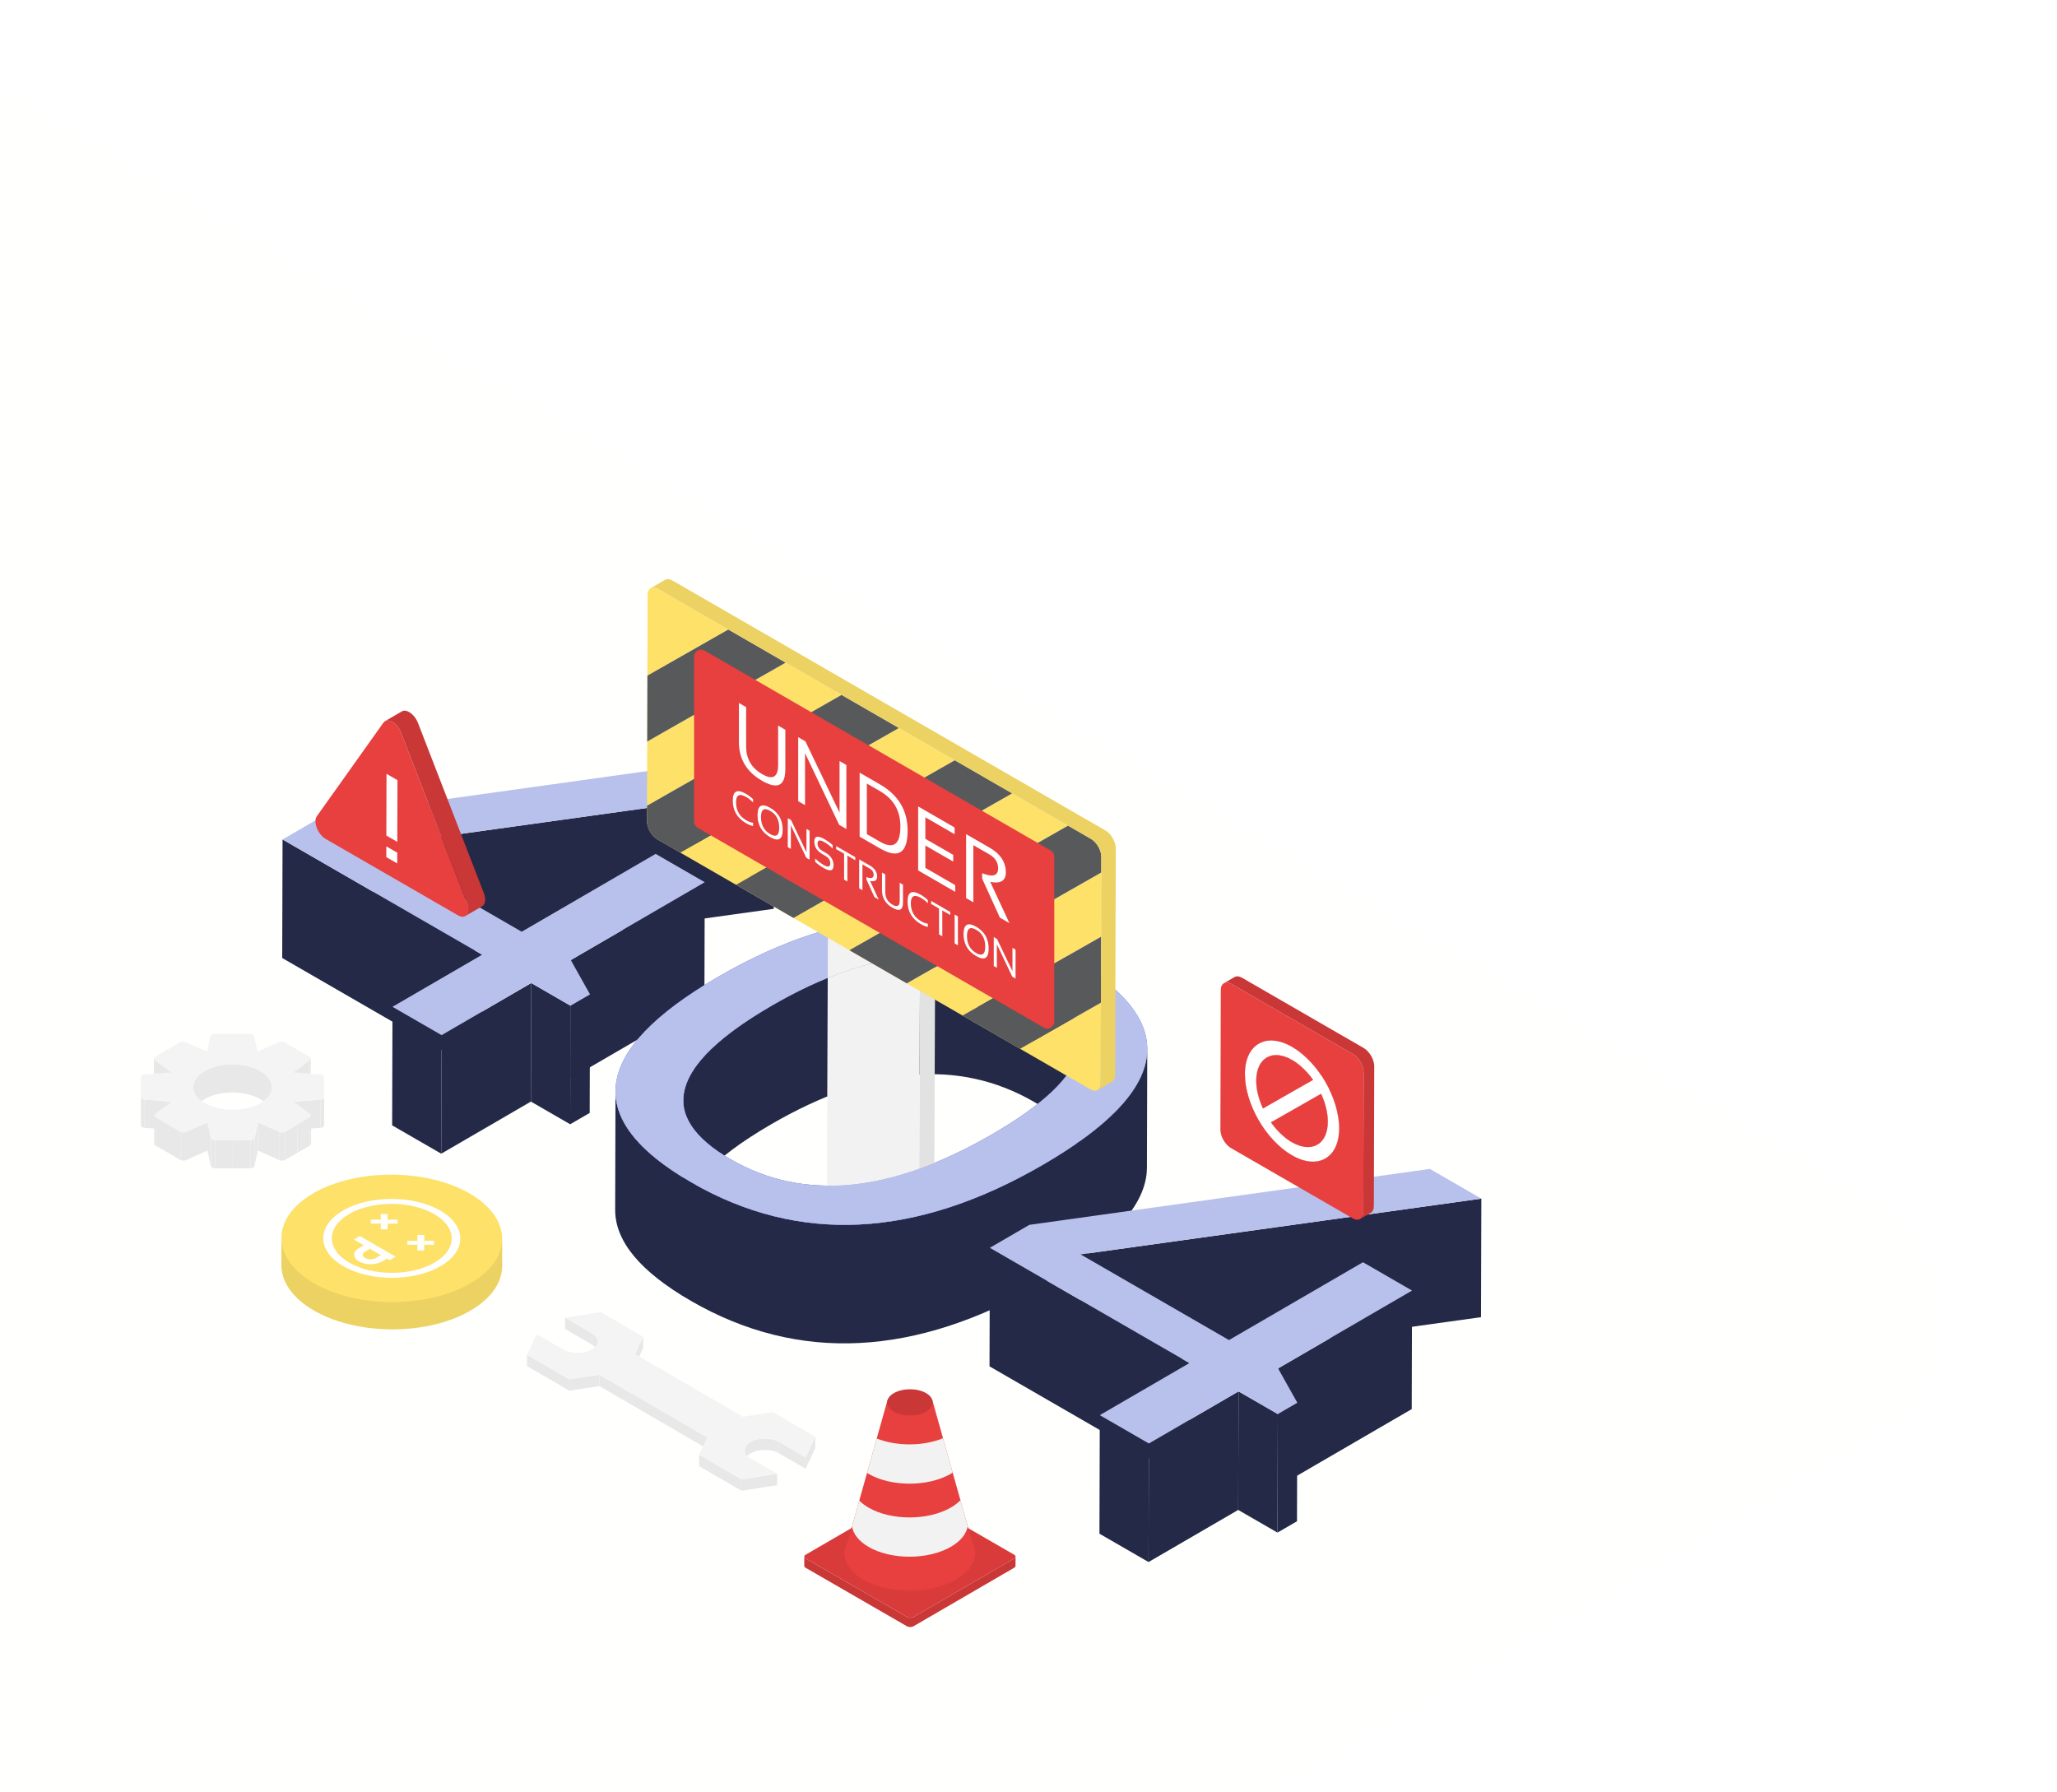 <svg xmlns="http://www.w3.org/2000/svg" width="1094" height="953" fill="none" viewBox="0 0 1094 953"><g filter="url(#filter0_d)"><path fill="#FFFFFE" d="M992.526 635.798C1038.24 662.917 1038.24 729.083 992.526 756.202L-23.533 1359.01C-70.195 1386.69 -129.25 1353.06 -129.25 1298.81L-129.25 93.193C-129.25 38.937 -70.195 5.307 -23.533 32.99L992.526 635.798Z"/></g><path fill="#232946" d="M411.675 420.321L411.496 483.367L198.372 513.031L198.551 449.986L411.675 420.321Z"/><path fill="#232946" d="M256.427 507.767L256.248 570.813L150.094 509.525L150.273 446.479L256.427 507.767Z"/><path fill="#232946" d="M374.815 469.214L374.636 532.26L303.39 573.663L303.569 510.617L374.815 469.214Z"/><path fill="#232946" d="M303.422 534.9L303.243 597.946L282.357 585.888L282.536 522.842L303.422 534.9Z"/><path fill="#232946" d="M313.798 528.871L313.62 591.917L303.244 597.946L303.423 534.9L313.798 528.871Z"/><path fill="#232946" d="M234.85 550.553L234.672 613.599L208.563 598.524L208.742 535.479L234.85 550.553Z"/><path fill="#232946" d="M282.536 522.842L282.357 585.888L234.672 613.599L234.85 550.553L282.536 522.842Z"/><path fill="#B8C1EC" d="M411.675 420.321L198.552 449.986L277.46 495.544L348.706 454.141L374.815 469.214L303.57 510.617L313.798 528.871L303.423 534.9L282.536 522.842L234.85 550.553L208.742 535.478L256.427 507.767L150.273 446.479L171.307 434.256L384.294 404.511L411.675 420.321Z"/><path fill="#232946" d="M574.457 553.534L574.278 616.579C574.309 605.607 566.152 595.405 549.813 585.97C510.013 562.993 463.413 567.005 410.025 598.032C378.881 616.129 363.289 632.829 363.246 648.124L363.424 585.08C363.468 569.785 379.06 553.085 410.204 534.986C463.591 503.96 510.191 499.947 549.992 522.926C566.332 532.359 574.488 542.563 574.457 553.534Z"/><path fill="#232946" d="M610.163 558.002L609.986 621.048C609.931 640.559 591.464 661.031 554.589 682.461C486.998 721.739 424.63 724.891 367.511 691.912C340.57 676.359 327.124 660.191 327.171 643.414L327.35 580.368C327.303 597.147 340.748 613.313 367.69 628.867C424.809 661.845 487.176 658.695 554.767 619.417C591.645 597.986 610.108 577.513 610.163 558.002Z"/><path fill="#4A56CC" d="M388.724 616.645C427.487 639.023 473.949 634.49 528.073 603.037C581.459 572.012 588.755 545.306 549.992 522.926C510.191 499.947 463.591 503.959 410.204 534.986C356.081 566.439 348.924 593.665 388.724 616.645ZM571.038 510.695C628.157 543.672 622.739 579.915 554.767 619.417C487.176 658.695 424.81 661.845 367.691 628.867C309.534 595.291 314.263 558.862 381.854 519.583C449.824 480.083 512.88 477.119 571.038 510.695Z"/><path fill="#C93737" d="M539.408 828.875L485.833 860.01C484.888 860.557 483.346 860.563 482.394 860.016L428.469 828.881C427.993 828.608 427.758 828.246 427.759 827.885L427.746 832.829C427.744 833.192 427.98 833.553 428.455 833.828L482.382 864.962C483.33 865.509 484.875 865.505 485.818 864.955L539.392 833.822C539.862 833.55 540.096 833.193 540.096 832.835L540.111 827.891C540.11 828.247 539.876 828.604 539.408 828.875Z"/><path fill="#D93B3B" d="M539.397 826.895C540.344 827.443 540.35 828.332 539.408 828.879L485.833 860.014C484.888 860.562 483.346 860.567 482.394 860.02L428.469 828.885C427.521 828.338 427.525 827.443 428.468 826.895L482.044 795.76C482.986 795.214 484.52 795.214 485.469 795.76L539.397 826.895Z"/><path fill="#E83F3F" d="M518.695 825.998L518.689 825.979C518.714 823.785 518.085 821.6 516.872 819.501L495.846 744.642L472.014 744.674L450.857 819.928C449.76 821.894 449.18 823.933 449.157 825.975L449.151 825.998H449.154C449.107 831.152 452.469 836.302 459.257 840.221C472.794 848.037 494.812 847.997 508.433 840.133C515.21 836.221 518.625 831.11 518.688 825.998H518.695Z"/><path fill="#C93737" d="M475.34 750.827C470.631 748.109 470.654 743.685 475.394 740.949C480.135 738.212 487.794 738.199 492.505 740.917C497.215 743.637 497.191 748.06 492.451 750.797C487.712 753.532 480.05 753.547 475.34 750.827Z"/><path fill="#F2F2F2" d="M514.679 811.701L510.808 797.919C509.455 799.306 507.755 800.614 505.705 801.797C493.599 808.787 474.033 808.822 462.002 801.876C459.997 800.718 458.331 799.439 457 798.081L453.146 811.782C453.752 815.795 456.699 819.702 462.002 822.766C474.033 829.711 493.599 829.676 505.705 822.688C511.03 819.613 514.018 815.704 514.679 811.701Z"/><path fill="#F2F2F2" d="M501.55 764.949C490.97 769.245 476.845 769.291 466.279 765.073L461.135 783.368C461.428 783.55 461.694 783.743 462.003 783.924C474.033 790.869 493.6 790.832 505.705 783.844C506.051 783.644 506.354 783.428 506.681 783.221L501.55 764.949Z"/><path fill="#B8C1EC" d="M388.724 616.645C427.487 639.023 473.949 634.49 528.073 603.037C581.459 572.012 588.755 545.306 549.992 522.926C510.191 499.947 463.591 503.959 410.204 534.986C356.081 566.439 348.924 593.665 388.724 616.645ZM571.038 510.695C628.157 543.672 622.739 579.915 554.767 619.417C487.176 658.695 424.81 661.845 367.691 628.867C309.534 595.291 314.263 558.862 381.854 519.583C449.824 480.083 512.88 477.119 571.038 510.695Z"/><path fill="#E2E2E2" d="M489.316 508.422L488.864 621.597C491.53 620.645 494.223 619.6 496.93 618.496L497.371 508.283C494.707 508.238 492.024 508.281 489.316 508.422Z"/><path fill="#E2E2E2" d="M497.371 508.283L497.452 487.853C494.778 487.69 492.092 487.616 489.399 487.59L489.317 508.422C492.024 508.281 494.708 508.238 497.371 508.283Z"/><path fill="#F2F2F2" d="M439.781 630.594C455.237 630.768 471.598 627.77 488.864 621.597L489.317 508.422C473.725 509.237 457.358 513.137 440.221 520.105L439.781 630.594Z"/><path fill="#F2F2F2" d="M489.317 508.422L489.399 487.59C473.364 487.427 457.005 489.663 440.324 494.3L440.221 520.105C457.359 513.137 473.725 509.237 489.317 508.422Z"/><path fill="#FDE169" d="M344.098 436.881L351.784 432.414C351.774 435.922 354.242 440.199 357.286 441.956L349.6 446.423C346.556 444.665 344.089 440.389 344.098 436.881Z"/><path fill="#FDE169" d="M344.122 428.548L351.808 424.081L351.784 432.414L344.098 436.881L344.122 428.548Z"/><path fill="#FDE169" d="M344.318 359.342L352.004 354.875L351.904 389.918L344.219 394.385L344.318 359.342Z"/><path fill="#FDE169" d="M391.516 470.623L399.202 466.156L429.699 483.762L422.013 488.23L391.516 470.623Z"/><path fill="#FDE169" d="M451.744 505.394L459.431 500.929L489.927 518.536L482.241 523.003L451.744 505.394Z"/><path fill="#FDE169" d="M511.971 540.167L519.657 535.7L550.154 553.308L542.469 557.776L511.971 540.167Z"/><path fill="#FDE169" d="M568.041 439.121L451.744 505.394L482.241 523.003L585.715 464.035L585.619 498.198L511.972 540.167L542.469 557.776L585.52 533.242L585.399 576.195C585.388 579.704 582.904 581.119 579.85 579.357L349.6 446.423C346.556 444.665 344.089 440.389 344.098 436.881L344.439 316.378C344.45 312.879 346.934 311.464 349.978 313.221L387.369 334.808L344.318 359.342L344.219 394.386L417.864 352.416L447.595 369.581L344.122 428.548L344.098 436.881C344.089 440.389 346.556 444.665 349.6 446.423L361.786 453.458L478.083 387.183L507.815 404.348L391.516 470.623L422.013 488.23L538.311 421.956L568.041 439.121Z"/><path fill="#FDE169" d="M349.6 446.423L357.286 441.956L369.471 448.991L361.785 453.458L349.6 446.423Z"/><path fill="#58595B" d="M417.864 352.416L344.219 394.385L344.318 359.342L387.369 334.808L417.864 352.416Z"/><path fill="#58595B" d="M478.083 387.183L361.786 453.458L349.6 446.423C346.556 444.665 344.089 440.389 344.098 436.881L344.122 428.548L447.595 369.581L478.083 387.183Z"/><path fill="#58595B" d="M538.311 421.956L422.013 488.23L391.516 470.623L507.815 404.348L538.311 421.956Z"/><path fill="#58595B" d="M585.619 498.198L585.519 533.242L542.469 557.776L511.971 540.167L585.619 498.198Z"/><path fill="#58595B" d="M580.226 446.156C583.28 447.917 585.749 452.195 585.738 455.692L585.715 464.036L482.241 523.003L451.744 505.394L568.041 439.121L580.226 446.156Z"/><path fill="#ECD262" d="M587.905 441.689L575.72 434.654L545.989 417.489L515.492 399.882L485.761 382.716L455.275 365.114L425.543 347.949L395.046 330.342L357.657 308.755C356.124 307.871 354.735 307.79 353.73 308.374L346.044 312.84C347.049 312.257 348.438 312.336 349.969 313.221L387.36 334.808L417.857 352.416L447.588 369.581L478.076 387.183L507.806 404.348L538.303 421.956L568.034 439.121L580.219 446.156C583.273 447.917 585.742 452.195 585.731 455.692L585.708 464.035L585.612 498.198L585.512 533.242L585.39 576.195C585.385 577.937 584.769 579.164 583.776 579.741L591.462 575.275C592.456 574.699 593.071 573.472 593.076 571.728L593.198 528.775L593.297 493.732L593.394 459.57L593.418 451.226C593.429 447.727 590.958 443.452 587.905 441.689Z"/><path fill="#E83F3F" d="M555.163 546.567L370.975 440.227C369.832 439.566 369.127 438.345 369.127 437.023V349.216C369.127 346.37 372.208 344.591 374.673 346.015L558.861 452.355C560.005 453.015 560.71 454.235 560.71 455.557V543.365C560.71 546.21 557.628 547.989 555.163 546.567Z"/><path fill="#fff" d="M392.988 394.782V373.881L396.826 376.098V396.997C396.826 403.536 399.661 408.442 405.33 411.716C411 414.989 413.836 413.357 413.836 406.819V385.92L417.673 388.133V409.034C417.673 417.953 413.559 420.036 405.33 415.286C397.103 410.535 392.988 403.701 392.988 394.782Z"/><path fill="#fff" d="M424.519 426.126V392.086L428.358 394.303L446.507 432.203V404.782L450.138 406.878V440.917L446.301 438.701L428.15 400.561V428.222L424.519 426.126Z"/><path fill="#fff" d="M467.979 447.647C475.239 451.839 478.87 449.141 478.87 439.557C478.87 431.21 475.239 424.94 467.979 420.749L461.03 416.737V443.634L467.979 447.647ZM457.192 444.989V410.949L467.979 417.177C477.799 422.847 482.708 431.045 482.708 441.772C482.708 453.739 477.799 456.887 467.979 451.217L457.192 444.989Z"/><path fill="#fff" d="M507.702 440.112V443.683L492.144 434.701V446.128L506.977 454.69V458.261L492.144 449.698V461.6L508.016 470.762V474.333L488.309 462.954V428.915L507.702 440.112Z"/><path fill="#fff" d="M513.823 477.685V443.646L526.478 450.952C532.12 454.209 534.94 458.56 534.94 464.003C534.94 468.431 532.181 470.115 526.664 469.055L536.848 490.979L531.788 488.057L522.348 467.302V464.423C528.02 466.664 530.854 465.801 530.854 461.834C530.854 458.692 529.277 456.21 526.124 454.39L517.66 449.504V479.901L513.823 477.685Z"/><path fill="#fff" d="M400.507 439.338C399.352 439.099 398.101 438.593 396.757 437.817C392.068 435.111 389.726 431.086 389.726 425.742C389.726 420.686 392.068 419.511 396.757 422.218C398.101 422.993 399.352 423.929 400.507 425.028V426.751C399.352 425.58 398.163 424.644 396.944 423.94C393.288 421.829 391.461 422.764 391.461 426.744C391.461 431.011 393.288 434.201 396.944 436.312C398.163 437.016 399.352 437.45 400.507 437.617V439.338Z"/><path fill="#fff" d="M409.629 443.635C412.83 445.483 414.43 444.331 414.43 440.178C414.43 436.083 412.83 433.112 409.629 431.264C406.362 429.376 404.726 430.48 404.726 434.576C404.726 438.729 406.362 441.749 409.629 443.635ZM402.898 433.584C402.898 428.371 405.142 427.058 409.629 429.65C414.049 432.201 416.258 436.084 416.258 441.298C416.258 446.484 414.049 447.801 409.629 445.249C405.142 442.658 402.898 438.77 402.898 433.584Z"/><path fill="#fff" d="M418.978 450.538V435.154L420.713 436.156L428.916 453.285V440.892L430.557 441.839V457.223L428.822 456.223L420.618 438.984V451.486L418.978 450.538Z"/><path fill="#fff" d="M433.558 458.418V456.588C434.963 457.974 436.483 459.139 438.113 460.081C440.42 461.412 441.574 461.109 441.574 459.174C441.574 457.523 440.723 456.207 439.024 455.227L437.298 454.229C434.491 452.609 433.088 450.4 433.088 447.604C433.088 444.663 434.885 444.23 438.479 446.305C440.042 447.209 441.494 448.261 442.839 449.468V451.297C441.494 449.947 440.042 448.821 438.479 447.919C436.042 446.513 434.823 446.741 434.823 448.606C434.823 450.255 435.647 451.557 437.298 452.508L439.024 453.504C441.88 455.153 443.309 457.378 443.309 460.174C443.309 463.186 441.577 463.693 438.113 461.693C436.483 460.752 434.963 459.66 433.558 458.418Z"/><path fill="#fff" d="M454.886 455.886V457.5L450.667 455.065V468.835L448.932 467.834V454.063L444.714 451.627V450.013L454.886 455.886Z"/><path fill="#fff" d="M456.95 472.462V457.076L462.669 460.379C465.219 461.851 466.493 463.818 466.493 466.277C466.493 468.279 465.246 469.04 462.753 468.561L467.356 478.469L465.067 477.149L460.802 467.77V466.466C463.366 467.481 464.647 467.09 464.647 465.298C464.647 463.878 463.934 462.757 462.508 461.933L458.683 459.724V473.462L456.95 472.462Z"/><path fill="#fff" d="M469.091 473.533V464.086L470.826 465.088V474.535C470.826 477.489 472.106 479.707 474.67 481.186C477.231 482.666 478.513 481.927 478.513 478.973V469.526L480.248 470.528V479.975C480.248 484.006 478.388 484.947 474.67 482.8C470.95 480.653 469.091 477.564 469.091 473.533Z"/><path fill="#fff" d="M493.466 493.008C492.311 492.77 491.06 492.264 489.717 491.487C485.028 488.781 482.684 484.757 482.684 479.413C482.684 474.357 485.028 473.181 489.717 475.889C491.06 476.664 492.311 477.601 493.466 478.699V480.42C492.311 479.25 491.124 478.314 489.905 477.61C486.247 475.499 484.42 476.433 484.42 480.414C484.42 484.682 486.247 487.872 489.905 489.983C491.124 490.687 492.311 491.121 493.466 491.287V493.008Z"/><path fill="#fff" d="M505.375 485.035V486.649L501.154 484.212V497.984L499.421 496.983V483.212L495.203 480.775V479.162L505.375 485.035Z"/><path fill="#fff" d="M509.453 487.39V502.775L507.717 501.773V486.388L509.453 487.39Z"/><path fill="#fff" d="M519.185 506.888C522.385 508.734 523.986 507.582 523.986 503.43C523.986 499.333 522.385 496.362 519.185 494.514C515.917 492.628 514.281 493.731 514.281 497.826C514.281 501.98 515.917 505 519.185 506.888ZM512.454 496.837C512.454 491.621 514.698 490.31 519.185 492.9C523.605 495.452 525.812 499.335 525.812 504.55C525.812 509.735 523.605 511.053 519.185 508.502C514.698 505.91 512.454 502.021 512.454 496.837Z"/><path fill="#fff" d="M528.534 513.79V498.405L530.265 499.407L538.471 516.536V504.143L540.111 505.091V520.475L538.377 519.473L530.174 502.237V514.737L528.534 513.79Z"/><path fill="#E8E8E8" d="M300.56 700.799L300.577 706.854L314.73 715.079L314.713 709.024L300.56 700.799Z"/><path fill="#E8E8E8" d="M317.829 719.416L317.813 713.359C317.808 711.788 316.775 710.223 314.713 709.023L314.73 715.078C316.792 716.278 317.825 717.844 317.829 719.416Z"/><path fill="#E8E8E8" d="M337.747 720.171L337.764 726.226L342.083 717L342.066 710.945L337.747 720.171Z"/><path fill="#E8E8E8" d="M302.803 733.612L302.821 739.667L318.765 737.197L318.748 731.142L302.803 733.612Z"/><path fill="#E8E8E8" d="M280.281 720.523L280.298 726.578L302.821 739.667L302.803 733.612L280.281 720.523Z"/><path fill="#E8E8E8" d="M318.749 731.142L318.765 737.197L376.149 770.544L376.132 764.489L318.749 731.142Z"/><path fill="#E8E8E8" d="M396.067 771.3L396.084 777.355C396.08 775.765 397.131 774.171 399.234 772.958C403.418 770.541 410.166 770.541 414.318 772.953L414.301 766.898C410.149 764.486 403.401 764.486 399.216 766.903C397.112 768.116 396.063 769.71 396.067 771.3Z"/><path fill="#E8E8E8" d="M428.455 775.124L428.472 781.179L433.615 770.192L433.599 764.137L428.455 775.124Z"/><path fill="#E8E8E8" d="M414.302 766.898L414.318 772.953L428.472 781.179L428.455 775.124L414.302 766.898Z"/><path fill="#E8E8E8" d="M371.813 773.717L371.83 779.772L394.352 792.859L394.336 786.804L371.813 773.717Z"/><path fill="#E8E8E8" d="M394.335 786.804L394.352 792.859L413.336 789.918L413.319 783.863L394.335 786.804Z"/><path fill="#F4F4F4" d="M285.426 709.537L280.281 720.523L302.803 733.612L318.749 731.142L376.132 764.489L371.814 773.717L394.336 786.804L413.319 783.862L399.167 775.637C395.015 773.224 395.036 769.315 399.216 766.903C403.401 764.486 410.149 764.486 414.301 766.898L428.455 775.124L433.599 764.137L411.075 751.048L395.131 753.52L337.747 720.171L342.066 710.945L319.544 697.856L300.56 700.799L314.713 709.023C318.865 711.437 318.843 715.346 314.658 717.762C310.478 720.174 303.73 720.174 299.578 717.762L285.426 709.537Z"/><path fill="#E2E2E2" d="M74.952 578.141L74.909 593.136L74.883 587.691L74.925 572.694L74.952 578.141Z"/><path fill="#E2E2E2" d="M74.983 583.582L74.94 598.579L74.91 593.136L74.953 578.141L74.983 583.582Z"/><path fill="#E8E8E8" d="M165.313 562.951L165.272 577.946C165.27 578.219 165.122 578.491 164.819 578.719L164.862 563.722C165.165 563.494 165.313 563.222 165.313 562.951Z"/><path fill="#E8E8E8" d="M172.404 583.582L172.361 598.578C172.364 599.22 171.546 599.766 170.444 599.847L170.487 584.85C171.587 584.769 172.407 584.225 172.404 583.582Z"/><path fill="#E8E8E8" d="M165.486 593.344L165.443 608.339C165.441 608.665 165.226 608.99 164.803 609.234L164.846 594.239C165.268 593.993 165.486 593.668 165.486 593.344Z"/><path fill="#E8E8E8" d="M81.8 577.93L81.843 562.934C81.843 563.21 81.996 563.488 82.309 563.724L82.266 578.719C81.954 578.485 81.8 578.207 81.8 577.93Z"/><path fill="#E8E8E8" d="M164.862 563.722L164.819 578.719L156.008 585.352L156.051 570.357L164.862 563.722Z"/><path fill="#E8E8E8" d="M91.185 570.357L91.142 585.354L82.266 578.719L82.309 563.724L91.185 570.357Z"/><path fill="#E8E8E8" d="M144.539 578.2L144.497 593.196C144.506 590.081 142.45 586.96 138.335 584.584C130.156 579.863 116.934 579.863 108.809 584.584C104.773 586.93 102.754 589.998 102.745 593.073L102.787 578.078C102.797 575.003 104.816 571.934 108.852 569.589C116.977 564.866 130.199 564.866 138.377 569.589C142.493 571.965 144.549 575.084 144.539 578.2Z"/><path fill="#E8E8E8" d="M76.914 584.85L76.871 599.847C76.374 599.809 75.93 599.676 75.594 599.482C75.191 599.251 74.942 598.929 74.94 598.579L74.983 583.582C74.985 583.934 75.233 584.254 75.636 584.486C75.971 584.681 76.415 584.812 76.914 584.85Z"/><path fill="#E8E8E8" d="M170.487 584.851L170.444 599.847L156.1 600.917L156.143 585.92L170.487 584.851Z"/><path fill="#E8E8E8" d="M91.277 585.92L91.234 600.917L76.871 599.847L76.914 584.851L91.277 585.92Z"/><path fill="#E8E8E8" d="M81.971 608.327L82.014 593.332C82.012 593.664 82.233 593.991 82.664 594.241L82.621 609.237C82.19 608.988 81.971 608.658 81.971 608.327Z"/><path fill="#E8E8E8" d="M164.847 594.239L164.804 609.234L158.175 613.087L158.218 598.091L164.847 594.239Z"/><path fill="#E8E8E8" d="M89.331 598.091L89.29 613.087L82.621 609.237L82.664 594.241L89.331 598.091Z"/><path fill="#E8E8E8" d="M158.218 598.091L158.175 613.087L151.551 616.936L151.593 601.94L158.218 598.091Z"/><path fill="#E8E8E8" d="M148.687 602.046L148.644 617.043L137.161 611.922L137.204 596.925L148.687 602.046Z"/><path fill="#E8E8E8" d="M95.999 601.94L95.957 616.936L89.29 613.087L89.331 598.091L95.999 601.94Z"/><path fill="#E8E8E8" d="M110.336 596.924L110.293 611.919L98.868 617.046L98.911 602.049L110.336 596.924Z"/><path fill="#E8E8E8" d="M151.594 601.94L151.551 616.936C150.769 617.39 149.528 617.436 148.644 617.043L148.687 602.046C149.571 602.441 150.812 602.395 151.594 601.94Z"/><path fill="#E8E8E8" d="M98.911 602.049L98.868 617.046C97.993 617.436 96.745 617.39 95.957 616.935L96 601.94C96.786 602.396 98.036 602.44 98.911 602.049Z"/><path fill="#E8E8E8" d="M137.204 596.925L137.161 611.922L135.359 620.237L135.402 605.24L137.204 596.925Z"/><path fill="#E8E8E8" d="M112.228 605.24L112.187 620.237L110.293 611.919L110.335 596.924L112.228 605.24Z"/><path fill="#E8E8E8" d="M135.402 605.24L135.359 620.237C135.221 620.875 134.288 621.348 133.179 621.349L133.222 606.352C134.329 606.352 135.264 605.878 135.402 605.24Z"/><path fill="#E8E8E8" d="M133.222 606.352L133.179 621.349L123.778 621.351L123.821 606.354L133.222 606.352Z"/><path fill="#E8E8E8" d="M123.821 606.354L123.778 621.351H114.382L114.423 606.354H123.821Z"/><path fill="#E8E8E8" d="M114.423 606.354L114.382 621.351C113.778 621.351 113.222 621.208 112.82 620.976C112.483 620.781 112.252 620.524 112.187 620.237L112.228 605.24C112.295 605.528 112.526 605.785 112.863 605.979C113.265 606.213 113.819 606.354 114.423 606.354Z"/><path fill="#F4F4F4" d="M108.951 586.689C117.13 591.41 130.347 591.413 138.474 586.691C146.599 581.968 146.556 574.31 138.377 569.589C130.199 564.866 116.977 564.866 108.852 569.589C100.725 574.311 100.773 581.967 108.951 586.689ZM165.019 592.555C165.702 593.066 165.627 593.785 164.846 594.239L158.218 598.091L151.594 601.94C150.812 602.394 149.571 602.44 148.687 602.046L137.204 596.925L135.402 605.24C135.264 605.878 134.329 606.352 133.222 606.352L123.821 606.354H114.423C113.819 606.354 113.265 606.213 112.863 605.979C112.526 605.785 112.295 605.528 112.228 605.24L110.336 596.924L98.911 602.049C98.036 602.44 96.786 602.396 96 601.94L89.331 598.091L82.664 594.24C81.878 593.788 81.795 593.064 82.471 592.558L91.277 585.92L76.914 584.85C76.415 584.812 75.971 584.681 75.636 584.486C75.232 584.254 74.984 583.934 74.983 583.582L74.952 578.141L74.925 572.694C74.922 572.053 75.739 571.51 76.839 571.429L91.185 570.357L82.309 563.724C81.627 563.213 81.702 562.493 82.484 562.039L89.108 558.19L95.735 554.336C96.517 553.884 97.757 553.838 98.642 554.231L110.125 559.351L111.924 551.04C112.061 550.402 112.998 549.924 114.107 549.924H123.503L132.905 549.923C133.508 549.923 134.062 550.065 134.463 550.296C134.801 550.491 135.03 550.749 135.096 551.04L136.993 559.353L148.422 554.231C149.294 553.838 150.54 553.885 151.326 554.34L157.993 558.189L164.661 562.039C165.448 562.493 165.533 563.214 164.862 563.722L156.052 570.357L170.41 571.428C170.912 571.466 171.359 571.599 171.696 571.793C172.098 572.024 172.344 572.344 172.347 572.694L172.373 578.141L172.404 583.582C172.407 584.225 171.587 584.769 170.487 584.85L156.143 585.92L165.019 592.555Z"/><path fill="#E83F3F" d="M248.328 480.186L213.328 389.798C212.286 387.113 210.461 385.019 208.63 383.961C206.8 382.904 204.969 382.889 203.915 384.364L168.518 434.108C166.412 437.056 169.014 443.773 173.193 446.187L243.6 486.836C247.781 489.25 250.411 485.554 248.328 480.186Z"/><path fill="#C93737" d="M257.325 474.959L222.325 384.569C221.283 381.886 219.457 379.79 217.627 378.734C216.227 377.925 214.824 377.726 213.772 378.338L204.775 383.565C205.829 382.953 207.23 383.152 208.63 383.961C210.461 385.019 212.286 387.113 213.328 389.798L248.328 480.186C249.639 483.562 249.083 486.278 247.451 487.226L256.448 481.999C258.08 481.05 258.636 478.335 257.325 474.959Z"/><path fill="#fff" d="M205.436 455.862L205.452 450.129L211.284 453.496L211.267 459.229L205.436 455.862Z"/><path fill="#fff" d="M205.561 411.569L211.393 414.934L211.299 447.763L205.468 444.397L205.561 411.569Z"/><path fill="#232946" d="M787.846 637.504L787.667 700.55L574.546 730.215L574.723 667.169L787.846 637.504Z"/><path fill="#232946" d="M632.598 724.951L632.419 787.996L526.266 726.707L526.445 663.663L632.598 724.951Z"/><path fill="#232946" d="M750.987 686.399L750.81 749.445L679.562 790.846L679.741 727.801L750.987 686.399Z"/><path fill="#232946" d="M679.596 752.083L679.417 815.129L658.529 803.069L658.708 740.024L679.596 752.083Z"/><path fill="#232946" d="M689.972 746.054L689.792 809.1L679.417 815.129L679.596 752.083L689.972 746.054Z"/><path fill="#232946" d="M611.023 767.737L610.844 830.782L584.735 815.708L584.914 752.662L611.023 767.737Z"/><path fill="#232946" d="M658.708 740.024L658.529 803.07L610.844 830.782L611.023 767.737L658.708 740.024Z"/><path fill="#B8C1EC" d="M787.847 637.504L574.723 667.169L653.632 712.727L724.877 671.324L750.987 686.399L679.741 727.801L689.971 746.054L679.596 752.084L658.708 740.024L611.023 767.737L584.914 752.662L632.598 724.951L526.445 663.663L547.479 651.439L760.466 621.696L787.847 637.504Z"/><path fill="#ECD262" d="M249.995 697.187C227.144 710.381 189.978 710.313 166.985 697.039C143.99 683.762 143.874 662.306 166.725 649.112C189.576 635.919 226.74 635.987 249.735 649.262C272.73 662.538 272.846 683.994 249.995 697.187Z"/><path fill="#ECD262" d="M267.057 673.414H149.663V659.454H267.057V673.414Z"/><path fill="#FDE169" d="M249.995 682.672C227.144 695.865 189.978 695.798 166.985 682.522C143.99 669.248 143.874 647.789 166.725 634.597C189.576 621.404 226.74 621.472 249.735 634.747C272.73 648.023 272.846 669.481 249.995 682.672Z"/><path fill="#fff" d="M206.173 645.632V653.839L202.509 653.833L202.511 650.783L202.514 648.676L202.515 645.627L206.173 645.632Z"/><path fill="#fff" d="M210.422 668.385L207.187 670.241L205.801 669.441L207.418 668.512L204.184 666.647L202.567 667.573L196.739 664.209L198.354 663.28L195.122 661.414L193.505 662.341L188.187 659.272L191.423 657.416L210.422 668.385Z"/><path fill="#fff" d="M211.472 648.692L211.474 650.8L206.173 650.789L206.172 648.683L211.472 648.692Z"/><path fill="#fff" d="M216.68 659.906L221.979 659.916V662.024L216.68 662.014V659.906Z"/><path fill="#fff" d="M225.642 656.873L225.643 659.924L225.642 662.032V665.081L221.981 665.075L221.979 662.024V659.916V656.866L225.642 656.873Z"/><path fill="#fff" d="M197.215 648.669L202.514 648.676L202.512 650.783L197.21 650.774L197.215 648.669Z"/><path fill="#fff" d="M185.807 671.567C198.24 678.747 218.468 678.783 230.901 671.653C243.334 664.522 243.334 652.88 230.901 645.702C218.468 638.524 198.241 638.486 185.808 645.617C173.375 652.75 173.375 664.391 185.807 671.567ZM234.142 643.844C248.358 652.053 248.358 665.368 234.14 673.524C219.923 681.678 196.791 681.63 182.574 673.423C168.357 665.215 168.357 651.906 182.574 643.752C196.792 635.596 219.925 635.636 234.142 643.844Z"/><path fill="#fff" d="M207.419 668.512L205.802 669.441L203.205 670.929C199.815 672.874 194.3 672.863 190.909 670.906C187.519 668.948 187.519 665.774 190.909 663.831L193.505 662.341L195.122 661.414L198.354 663.28L196.739 664.209L194.143 665.696C192.536 666.618 192.536 668.123 194.143 669.052C195.749 669.978 198.365 669.984 199.973 669.063L202.567 667.573L204.184 666.647L207.419 668.512Z"/><path fill="#fff" d="M230.944 659.933V662.041L225.642 662.032L225.643 659.924L230.944 659.933Z"/><path fill="#E83F3F" d="M692.71 611.148C694.437 612.146 696.123 612.917 697.754 613.474C695.874 614.567 693.994 615.658 692.113 616.75C690.483 616.195 688.795 615.423 687.07 614.427C688.762 613.443 691.018 612.132 692.71 611.148Z"/><path fill="#E83F3F" d="M667.737 567.894C667.691 583.767 678.896 603.173 692.71 611.148L687.069 614.427C673.255 606.45 662.052 587.046 662.097 571.171C662.12 563.286 664.914 557.731 669.414 555.115L675.054 551.838C670.555 554.453 667.758 560.008 667.737 567.894Z"/><path fill="#fff" d="M675.944 596.912L681.585 593.633C684.712 598.056 688.565 601.839 692.73 604.244L687.089 607.521C682.926 605.118 679.073 601.333 675.944 596.912Z"/><path fill="#fff" d="M668.113 574.645L673.752 571.367C673.74 576.16 675.076 581.363 677.344 586.29L671.705 589.569C669.435 584.641 668.1 579.438 668.113 574.645Z"/><path fill="#fff" d="M706.267 605.558L700.628 608.835C697.163 610.848 692.37 610.57 687.089 607.521L692.73 604.244C698.012 607.293 702.805 607.57 706.267 605.558Z"/><path fill="#fff" d="M673.673 562.443L679.312 559.166C675.894 561.153 673.769 565.374 673.752 571.367L668.113 574.645C668.13 568.651 670.252 564.43 673.673 562.443Z"/><path fill="#E83F3F" d="M697.754 613.474C702.686 615.158 707.101 614.872 710.528 612.88L704.889 616.159C701.462 618.149 697.047 618.436 692.113 616.751C693.993 615.658 695.874 614.568 697.754 613.474Z"/><path fill="#E83F3F" d="M673.673 562.443L679.312 559.166C682.777 557.153 687.571 557.431 692.854 560.483L687.213 563.76C681.929 560.71 677.135 560.43 673.673 562.443Z"/><path fill="#fff" d="M669.414 555.117L675.054 551.838C679.611 549.19 685.922 549.556 692.872 553.57L687.233 556.847C680.281 552.834 673.972 552.467 669.414 555.117Z"/><path fill="#E83F3F" d="M711.83 593.35C711.813 599.346 709.69 603.569 706.267 605.558L700.628 608.835C704.049 606.848 706.173 602.624 706.191 596.629C706.203 591.843 704.868 586.633 702.599 581.713L708.238 578.436C710.51 583.356 711.844 588.565 711.83 593.35Z"/><path fill="#E83F3F" d="M675.944 596.912L681.585 593.633L708.237 578.436L702.598 581.713L675.944 596.912Z"/><path fill="#fff" d="M671.705 589.569L677.344 586.29L704.006 571.096L698.366 574.374L671.705 589.569Z"/><path fill="#E83F3F" d="M692.854 560.483C697.017 562.887 700.872 566.662 704.006 571.096L698.366 574.374C695.23 569.941 691.378 566.164 687.213 563.76C688.905 562.777 691.162 561.466 692.854 560.483Z"/><path fill="#fff" d="M710.528 612.88L704.889 616.158C709.389 613.542 712.184 607.988 712.206 600.103C712.25 584.229 701.047 564.822 687.233 556.847L692.872 553.57C706.688 561.545 717.891 580.951 717.846 596.824C717.823 604.709 715.03 610.264 710.528 612.88Z"/><path fill="#fff" d="M687.089 607.521C697.588 613.582 706.156 608.694 706.191 596.629C706.203 591.843 704.867 586.633 702.599 581.713L675.945 596.912C679.073 601.333 682.927 605.118 687.089 607.521ZM668.113 574.645C668.1 579.438 669.435 584.641 671.705 589.568L698.366 574.374C695.229 569.941 691.377 566.164 687.213 563.76C676.714 557.699 668.147 562.581 668.113 574.645ZM687.233 556.847C701.047 564.822 712.25 584.229 712.206 600.103C712.162 615.975 700.884 622.403 687.069 614.427C673.255 606.45 662.052 587.046 662.097 571.171C662.142 555.297 673.419 548.872 687.233 556.847Z"/><path fill="#E83F3F" d="M675.944 596.912L702.598 581.713C704.867 586.633 706.203 591.843 706.191 596.628C706.155 608.694 697.588 613.582 687.089 607.521C682.926 605.117 679.073 601.333 675.944 596.912Z"/><path fill="#E83F3F" d="M687.213 563.76C691.377 566.164 695.23 569.941 698.366 574.374L671.705 589.569C669.435 584.641 668.1 579.438 668.113 574.645C668.147 562.581 676.714 557.699 687.213 563.76Z"/><path fill="#E83F3F" d="M687.07 614.427C700.884 622.403 712.162 615.975 712.206 600.103C712.251 584.229 701.048 564.822 687.233 556.847C673.419 548.872 662.143 555.297 662.097 571.171C662.052 587.046 673.255 606.45 687.07 614.427ZM719.585 560.641C722.721 562.451 725.254 566.838 725.245 570.443L725.034 644.696C725.023 648.297 722.473 649.752 719.337 647.941L654.718 610.633C651.582 608.823 649.049 604.435 649.06 600.831L649.271 526.578C649.28 522.975 651.83 521.522 654.965 523.332L719.585 560.641Z"/><path fill="#C93737" d="M725.225 557.362L660.606 520.055C659.026 519.144 657.597 519.059 656.565 519.658L650.926 522.937C651.957 522.337 653.387 522.421 654.965 523.331L719.584 560.641C722.72 562.451 725.254 566.838 725.245 570.443L725.034 644.694C725.029 646.486 724.397 647.745 723.378 648.337L729.017 645.058C730.036 644.468 730.669 643.207 730.673 641.417L730.884 567.164C730.894 563.561 728.361 559.174 725.225 557.362Z"/><defs><filter id="filter0_d" width="1256.06" height="1445.83" x="-174.25" y="-21.915" color-interpolation-filters="sRGB" filterUnits="userSpaceOnUse"><feFlood flood-opacity="0" result="BackgroundImageFix"/><feColorMatrix in="SourceAlpha" type="matrix" values="0 0 0 0 0 0 0 0 0 0 0 0 0 0 0 0 0 0 127 0"/><feOffset dx="5" dy="5"/><feGaussianBlur stdDeviation="25"/><feColorMatrix type="matrix" values="0 0 0 0 0.502 0 0 0 0 0.749 0 0 0 0 1 0 0 0 0.5 0"/><feBlend in2="BackgroundImageFix" mode="normal" result="effect1_dropShadow"/><feBlend in="SourceGraphic" in2="effect1_dropShadow" mode="normal" result="shape"/></filter></defs></svg>